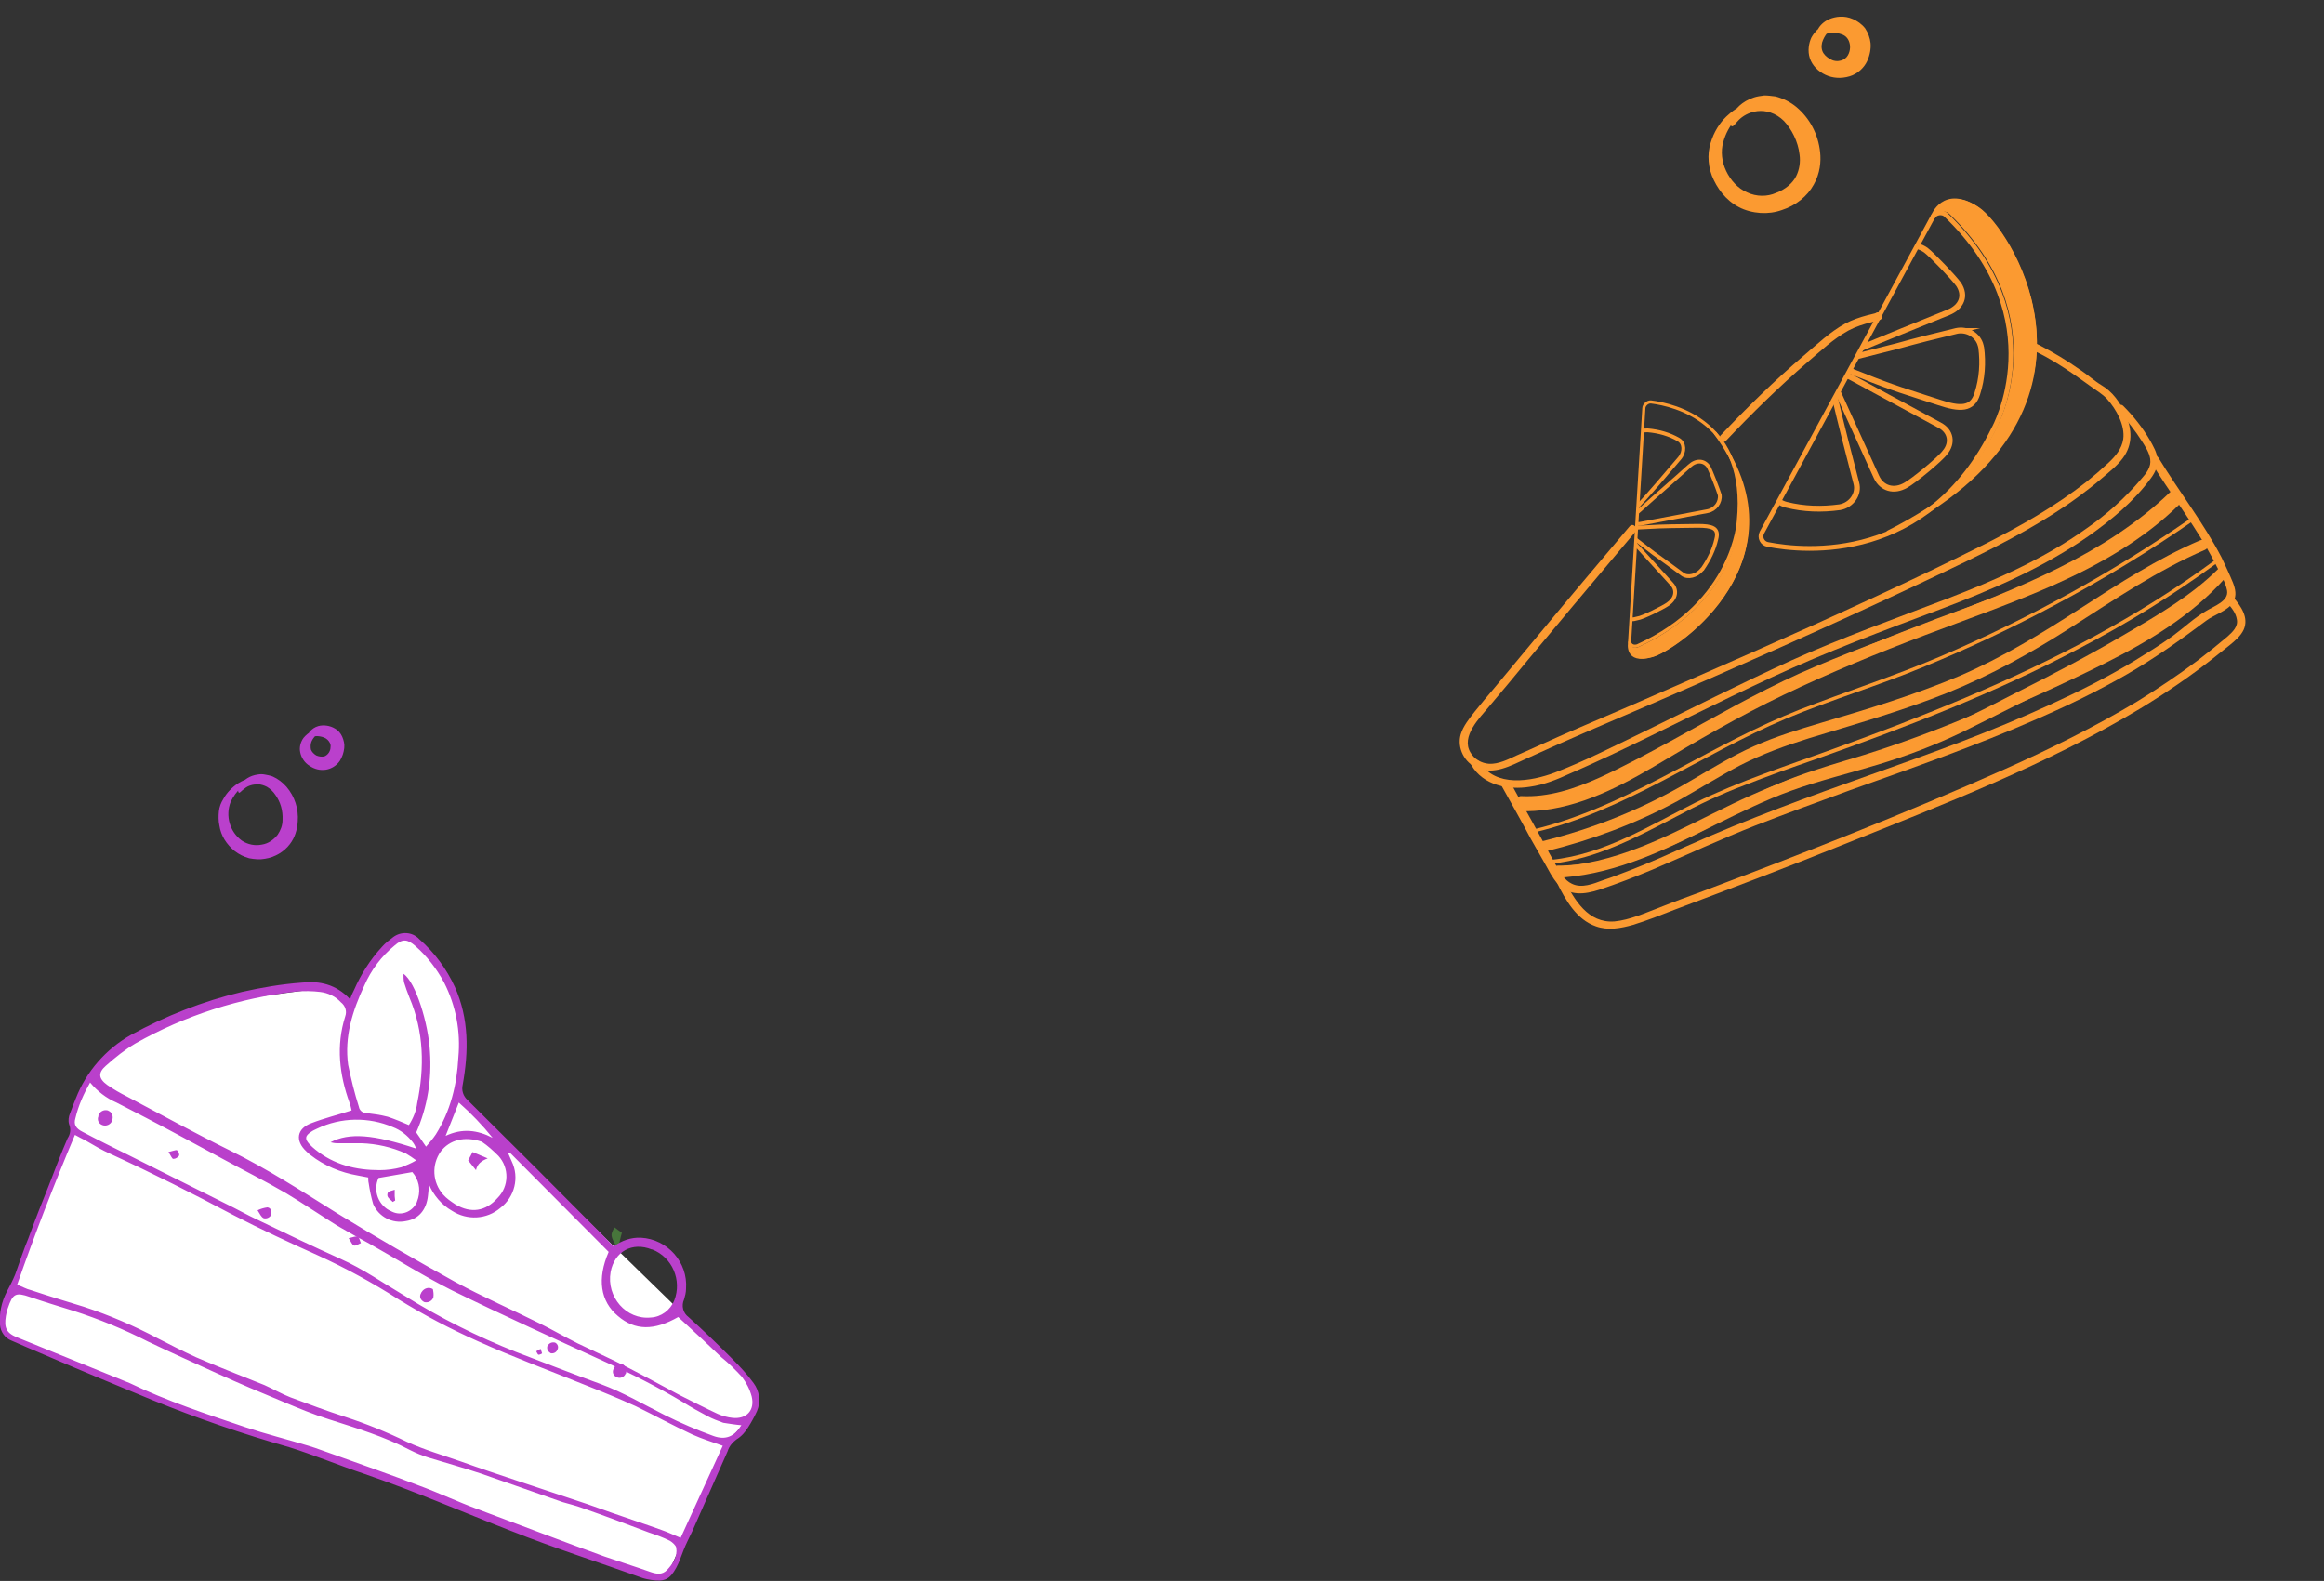 <?xml version="1.0" encoding="utf-8"?>
<!-- Generator: Adobe Illustrator 25.3.1, SVG Export Plug-In . SVG Version: 6.00 Build 0)  -->
<svg version="1.1" id="Layer_1" xmlns="http://www.w3.org/2000/svg" xmlns:xlink="http://www.w3.org/1999/xlink" x="0px" y="0px"
	 viewBox="0 0 474.6 322.9" style="enable-background:new 0 0 474.6 322.9;" xml:space="preserve">
<rect x="0" y="0" width="474.6" height="322.9" fill="#333333" stroke="none"/>
<style type="text/css">
	.st0{fill:#FFFFFF;}
	.st1{fill:#4C4C8B;}
	.st2{fill:#BA40CC;}
	.st3{fill:#47763B;}
	.st4{fill:#B940CB;}
	.st5{fill:#FB9A31;}
	.st6{fill:none;stroke:#FB9A31;stroke-width:0.968;stroke-linecap:round;stroke-miterlimit:10;}
	.st7{clip-path:url(#SVGID_2_);}
	.st8{fill:none;stroke:#FB9A31;stroke-width:1.183;stroke-miterlimit:10;}
	.st9{fill:none;stroke:#FB9A31;stroke-width:0.632;stroke-linecap:round;stroke-miterlimit:10;}
	.st10{clip-path:url(#SVGID_4_);}
	.st11{fill:none;stroke:#FB9A31;stroke-width:0.772;stroke-miterlimit:10;}
</style>
<g id="Layer_2_1_">
	<g id="Layer_1-2">
		<path class="st0" d="M15.2,230.9l-1-2l5-10l9-8l22-7l15-2l6,3l8-12l4-2c0,0,10,8,11,18s-1,15-1,15l13,12l40,39c0,0,11,9,8,13
			c-1.9,2.5-3.9,4.8-6,7l-12,27h-4l-68-25c0,0-36-12-41-15s-22-9-22-9l-1-4L15.2,230.9z"/>
		<path class="st1" d="M87.6,236c-1.7,2.4-1.7,2.4-0.9,3.5C87.4,238.4,87.4,238.2,87.6,236z"/>
		<path class="st2" d="M20.9,229.8c0.8,0.3,1.7-0.1,2-0.9c0,0,0,0,0-0.1c0.3-0.7,0-1.6-0.7-1.9c-0.1,0-0.1-0.1-0.2-0.1
			c-0.8-0.2-1.6,0.2-1.9,1c0,0.1,0,0.1,0,0.2C19.8,228.7,20.1,229.5,20.9,229.8C20.9,229.8,20.9,229.8,20.9,229.8z"/>
		<path class="st2" d="M112.5,276.4c0.6,0.1,1.2-0.2,1.4-0.9c0.2-0.5-0.1-1.1-0.6-1.3c0,0-0.1,0-0.1,0c-0.6-0.1-1.1,0.2-1.4,0.7
			C111.6,275.5,111.9,276.1,112.5,276.4z"/>
		<path class="st2" d="M88.4,263.3c-0.8-0.5-1.8-0.2-2.3,0.6c0,0-0.1,0.1-0.1,0.2c-0.4,0.6-0.2,1.3,0.4,1.7c0.1,0,0.1,0,0.1,0.1
			c0.8,0.3,1.7-0.1,2-0.9C88.6,264.3,88.5,263.8,88.4,263.3z"/>
		<path class="st2" d="M127.1,278.6c-0.8-0.2-1.5,0.2-1.8,1l0,0c-0.3,0.6-0.1,1.3,0.5,1.6c0.1,0,0.1,0.1,0.2,0.1
			c0.6,0.3,1.4,0,1.7-0.6c0,0,0-0.1,0.1-0.1C128.1,279.8,127.8,279,127.1,278.6z"/>
		<path class="st2" d="M52.6,247.2c0.5,0.8,0.7,1.3,1.2,1.6c0.6,0.2,1.3-0.1,1.6-0.7c0-0.1,0-0.1,0-0.1c0.1-0.7-0.1-1.3-0.8-1.4
			C53.9,246.7,53.2,246.9,52.6,247.2z"/>
		<path class="st2" d="M71.2,252.9c0.5,0.7,0.7,1.4,1.1,1.5s0.9-0.3,1.4-0.5c-0.2-0.4-0.3-1.1-0.6-1.3S72.1,252.7,71.2,252.9z"/>
		<path class="st2" d="M34.4,235.3c0.5,0.7,0.7,1.4,1,1.4c0.5,0,0.9-0.3,1.2-0.7c0-0.4-0.1-0.8-0.5-1.1
			C35.8,234.9,35.2,235.1,34.4,235.3z"/>
		<path class="st2" d="M109.5,276c0.2,0.3,0.3,0.7,0.5,0.7s0.7-0.2,0.7-0.3c-0.1-0.3-0.2-0.6-0.3-0.9L109.5,276z"/>
		<path class="st2" d="M99.6,236.6l-3.1-1.3c-0.2,0.4-0.5,1-0.9,1.7l1.6,2C97.5,237.7,98.3,237.1,99.6,236.6z"/>
		<path class="st3" d="M126.2,255.1c0.3-1.3,0.5-2.3,0.8-3.3l-1.5-1.1C124.6,252.2,124.6,252.5,126.2,255.1z"/>
		<path class="st2" d="M80.7,245.2c0-0.3-0.1-0.6-0.1-0.9s0-0.7,0-1.3c-0.6,0.2-1.2,0.3-1.4,0.6c-0.4,1,0.5,1.3,1,1.9L80.7,245.2z"
			/>
		<path class="st4" d="M72.3,202.2c1.4-3.2,3.3-6.2,5.7-8.8c0.7-0.8,1.5-1.4,2.3-2c1.6-1.2,3.9-1.1,5.3,0.4c3.1,2.7,5.6,6.1,7.3,9.8
			c2.9,6.5,2.8,13.2,1.6,19.9c-0.3,1.2,0.1,2.4,1,3.2c9.3,9.2,18.6,18.5,27.8,27.8l2,2.1c1.6-1.2,3.6-1.9,5.6-1.8
			c5.4,0.3,9.6,5,9.2,10.4c0,0.8-0.2,1.5-0.4,2.2c-0.6,1.3-0.2,2.8,0.9,3.6c3,2.7,5.9,5.5,8.8,8.4c1.6,1.6,3.2,3.3,4.5,5.1
			c1.2,1.6,1.5,3.8,0.7,5.7c-0.5,1.1-1.1,2.2-1.8,3.3c-0.6,1-1.4,1.9-2.4,2.5c-0.8,0.6-1.5,1.4-1.8,2.4c-2.4,5.4-4.8,10.9-7.2,16.3
			c-0.6,1.3-1.3,2.6-1.8,3.9s-0.9,2.5-1.5,3.6c-1.3,2.4-2.4,2.9-5.1,2.5c-0.6-0.1-1.2-0.2-1.8-0.4c-8.9-3.2-18-6.1-26.8-9.6
			c-10-3.9-19.9-8.2-30.1-11.7c-5.1-1.7-10.1-3.8-15.2-5.4c-9.5-2.7-18.8-5.9-27.9-9.6c-7.5-3.1-15-6.2-22.4-9.4
			c-2.2-0.9-4.4-1.9-6.5-2.8c-1.3-0.5-2.2-1.8-2.3-3.2c-0.2-2.3,0.3-4.7,1.4-6.8c0.6-1.1,1.2-2.3,1.7-3.5c0.9-2.5,1.7-5,2.7-7.4
			c1.3-3.6,2.7-7.1,4.1-10.6c1.3-3.3,2.5-6.6,3.9-9.8c0.6-0.9,0.7-1.9,0.3-2.9c-0.2-0.7-0.1-1.5,0.2-2.2c0.4-1.1,0.8-2.1,1.2-3.1
			c2.1-5.4,6.1-10,11.2-12.9c7.1-3.9,14.7-6.9,22.7-8.8c4-0.9,8.1-1.6,12.2-1.9c3.6-0.4,7,0.3,9.9,3.4
			C71.7,203.4,72,202.8,72.3,202.2z M147.6,295.3c-2.2-0.8-4.2-1.4-6.2-2.3c-3.9-1.8-7.7-3.9-11.6-5.8c-3.3-1.5-6.7-2.9-10-4.2
			c-7.4-3-15-5.8-22.3-9.1c-5.6-2.5-10.9-5.3-16.1-8.5c-5.3-3.4-10.8-6.4-16.5-9c-5.8-2.6-11.6-5.3-17.2-8.2
			c-8.3-4.4-16.6-8.6-25.1-12.5c-1.8-0.8-3.5-1.8-5.2-2.8c-0.6-0.3-1.2-0.6-2.1-1.1C11,242,7.1,252.1,3.5,262.4
			c1.1,0.4,1.9,0.9,2.8,1.1c3.6,1.2,7.2,2.3,10.8,3.4c5.2,1.7,10.3,3.9,15.2,6.5c2.5,1.3,5.1,2.6,7.7,3.8c4.6,2,9.3,3.8,14,5.7
			c1.8,0.8,3.5,1.8,5.3,2.5c3.7,1.4,7.5,2.8,11.2,4c4.3,1.4,8.5,3.1,12.6,5.1c3.5,1.6,7.3,2.7,11,4c3.9,1.4,7.8,2.7,11.7,4
			c4.7,1.6,9.4,3.1,14.1,4.7c1.7,0.6,3.4,1.2,5.1,1.8c3.4,1.2,6.8,2.3,10.1,3.5c1.2,0.4,2.4,1,3.9,1.6L147.6,295.3z M126.2,268.8
			c-3.6-3-4.3-7.6-1.9-13.1l-20.2-20.3l-0.3,0.2l0.7,1.6c1.6,3.3,0.6,7.3-2.3,9.5c-2.8,2.4-6.8,2.6-9.9,0.6
			c-2.1-1.2-3.8-3.2-4.7-5.4c-0.1,1.1-0.1,1.7-0.2,2.3c-0.3,2.9-1.9,4.8-4.5,5.2c-2.8,0.6-5.6-0.9-6.7-3.5c-0.4-1.4-0.7-2.8-0.9-4.2
			c-0.1-0.4-0.1-0.8-0.1-1.2c-0.7-0.1-1.4-0.3-2.1-0.4c-3.5-0.6-6.9-2-9.7-4.2c-0.3-0.2-0.5-0.4-0.8-0.7c-2.4-2.2-2-4.7,1-5.8
			c2.6-1,5.4-1.7,8.2-2.6c-0.1-0.4-0.2-1-0.4-1.5c-2.1-5.8-2.8-11.7-0.9-17.7c0.4-1.1,0-2.2-0.9-2.9c-1.1-1.2-2.6-1.9-4.2-2.1
			c-1.6-0.2-3.2-0.2-4.8-0.1c-11.6,1.3-22.8,4.9-32.9,10.6c-2.2,1.3-4.2,2.9-6.1,4.6c-1.6,1.4-1.5,2.6,0.3,3.9
			c1.3,0.9,2.7,1.7,4.1,2.4c7,3.7,13.9,7.5,21,11c7.7,3.8,14.8,8.4,22,12.9c7.8,4.8,15.8,9.4,23.9,13.9c5.7,3.1,11.7,5.7,17.5,8.6
			c2.6,1.3,5,2.7,7.6,4c3.3,1.6,6.7,3.1,10,4.8c3.7,1.9,7.3,3.9,10.9,5.8c2.6,1.3,5.1,2.6,7.7,3.8c0.9,0.4,2,0.7,3,0.8
			c2.9,0.3,4.6-1.6,3.9-4.4c-0.4-1.5-1.1-2.8-2-4c-1.3-1.4-2.7-2.8-4.2-4c-2.5-2.4-5.1-4.8-7.6-7.1l-1.2-1.1
			C133.6,271.8,129.7,271.8,126.2,268.8L126.2,268.8z M50.1,291.5c4.2,1.4,8.6,2.5,12.9,3.8c1.7,0.5,3.4,1.2,5.2,1.8
			c5.8,2.1,11.6,4.1,17.3,6.3c4.1,1.5,8.1,3.4,12.2,4.9c8.6,3.2,17.1,6.5,25.7,9.6c3.2,1.1,6.4,2.1,9.5,3.2c1.2,0.4,2.3,0.6,3.3-0.4
			c1.2-1.3,2.2-2.7,1.9-4.6c-0.1-0.5-0.8-1.1-1.3-1.4c-1.4-0.7-2.8-1.2-4.3-1.7c-4.5-1.7-9-3.4-13.6-5c-1.3-0.5-2.7-0.8-4-1.2
			c-5.5-1.9-11.1-3.9-16.6-5.8c-3.6-1.2-7.2-2.2-10.8-3.3c-1.3-0.4-2.5-0.9-3.7-1.5c-5.3-2.8-11-4.5-16.6-6.3
			c-3.2-1-6.3-2.3-9.4-3.6c-4.6-1.9-9.1-3.8-13.7-5.9s-9.3-4.2-13.9-6.4c-4.9-2.5-10-4.6-15.3-6.3c-2.9-0.9-5.9-1.8-8.8-2.8
			s-3.5-0.7-4.5,2.3c-0.2,0.5-0.3,1.1-0.4,1.6c-0.4,2.4,0.1,3.5,2.4,4.4l22.9,9.3C34.2,286.2,42.1,288.8,50.1,291.5z M15.4,228.4
			c-0.4,1.3,0.1,2.1,1.5,2.8c3.2,1.7,6.5,3.3,9.7,4.9l21.2,10.6c1.4,0.7,2.8,1.5,4.3,2.2c5.8,2.8,11.6,5.6,17.4,8.2
			c4.7,2.1,8.8,5,13.2,7.6c7.2,4.5,14.8,8.3,22.6,11.4c5.8,2.2,11.6,4.5,17.4,6.6c4.6,1.7,8.8,4.2,13.2,6.4c3.2,1.6,6.5,3,9.8,4.2
			c2.5,0.9,4.3,0.1,5.7-2.2c-1.2-0.1-2.4-0.3-3.7-0.5c-1.1-0.4-2.2-0.8-3.3-1.4c-1.7-0.9-3.3-1.8-4.9-2.8c-5-3-10.3-5.7-15.6-8.1
			c-10.5-4.8-21.1-9.6-31.5-14.7c-5.8-2.9-11.3-6.4-17-9.6c-2.2-1.2-4.4-2.4-6.6-3.7c-3.5-2.2-6.9-4.5-10.4-6.6
			c-4.3-2.5-8.7-4.7-13.1-7.1c-5.2-2.8-10.3-5.6-15.5-8.3c-2-1-4-2.1-6-3.1c-2.1-0.9-3.9-2.3-5.4-4.1
			C17.1,223.4,16,225.8,15.4,228.4z M87.8,214.8c0.4,5.6-0.5,11.3-2.8,16.5l2,2.9c0.7-0.8,1.4-1.6,2-2.5c3-4.8,4.3-10.1,4.6-15.7
			c0.5-5.3-0.5-10.6-2.9-15.3c-1.5-2.8-3.5-5.4-5.9-7.5c-1.6-1.4-2.6-1.5-4.2-0.1c-2.7,2.2-4.8,5-6.2,8.2
			c-2.4,5.1-4.1,10.5-3.3,16.2c0.6,2.9,1.3,5.8,2.2,8.6c0.1,0.6,0.6,1.1,1.2,1.2c1.6,0.2,3.2,0.4,4.7,0.8c1.5,0.5,2.9,1.1,4.3,1.7
			c0.9-1.4,1.5-2.9,1.7-4.5c1.5-7.3,1.4-14.5-1.6-21.6c-0.4-1-0.8-2.1-1.1-3.1c-0.1-0.6-0.1-1.1-0.1-1.7
			C84.9,200.6,87.5,209.1,87.8,214.8L87.8,214.8z M90,235.2c-1.9,2.7-1.7,6.3,0.5,8.8c0.7,0.8,1.6,1.4,2.5,2
			c3.2,1.9,6.2,1.4,8.6-1.3c2.4-2.4,2.4-6.2,0.2-8.6c-1.1-1.1-2.2-2.1-3.4-2.9C94.9,232,91.8,232.8,90,235.2z M124.7,259.8
			c-0.9,5.1,3.2,9.8,8.2,9.3c2.1-0.1,4-1.5,4.8-3.5c1.6-4.1-0.4-8.8-4.5-10.4c0,0-0.1,0-0.1,0C129.1,253.6,125.5,255.6,124.7,259.8
			L124.7,259.8z M85,234.6c-0.2-0.5-0.4-0.9-0.7-1.3c-1.1-1.4-2.5-2.5-4.1-3.1c-4.9-2.1-10.6-2-15.4,0.3c-0.4,0.2-0.9,0.4-1.3,0.7
			c-1.2,0.8-1.3,1.4-0.3,2.5c0.4,0.4,0.8,0.8,1.2,1.1c3.8,3.1,8.3,4.2,13.1,4.2c1.5,0,3-0.2,4.5-0.6c1-0.4,2-0.8,3-1.4
			c-0.7-0.5-1.4-1-2.1-1.4c-2.9-1.3-6-2-9.1-2.1c-1.7,0-3.3,0-5,0c-0.4,0-0.9-0.1-1.3-0.2C71.3,231.3,76.3,231.7,85,234.6L85,234.6z
			 M77.3,240.6c-1.2,2.6,0,5.7,2.6,6.8c0.1,0,0.1,0.1,0.2,0.1c1.9,0.9,4.1,0,5-1.9c0.1-0.3,0.2-0.6,0.3-0.9c0.5-1.9,0.1-3.8-1.2-5.3
			L77.3,240.6z M100.6,232.4c-2.1-2.6-4.4-5-6.9-7.2L91,232C94.4,230.4,97.5,230.8,100.6,232.4L100.6,232.4z"/>
		<path class="st2" d="M52.3,158.8c0.1,0.2-1.4,0.6-3,2c-0.9,0.8-1.7,1.9-2.2,3c-1.1,2.8-0.2,6.1,2.3,7.9c1.2,0.8,2.7,1.1,4.1,0.8
			c1.3-0.2,2.4-1,3.2-2c0.6-0.9,1-1.9,1-3c0.1-1.9-0.4-3.7-1.5-5.2c-0.4-0.6-1-1.2-1.7-1.6c-0.6-0.3-1.2-0.5-1.8-0.5
			c-1,0-2,0.2-2.8,0.9c-0.6,0.4-0.9,0.9-1.1,0.8s-0.3-0.6,0.2-1.5c0.8-1.2,2.1-2,3.6-2.2c0.5-0.1,1-0.1,1.5,0
			c0.5,0.1,1.1,0.2,1.6,0.4c1.1,0.5,2,1.2,2.8,2.1c1.7,2,2.5,4.5,2.3,7.1c-0.1,1.7-0.6,3.3-1.6,4.6c-1.2,1.6-3.1,2.7-5.1,3
			c-1,0.2-2.1,0.1-3.2-0.1c-1.1-0.3-2.1-0.8-3-1.5c-1.6-1.3-2.8-3.1-3.1-5.2c-0.2-0.9-0.2-1.9-0.1-2.9c0.1-0.9,0.4-1.7,0.9-2.5
			c0.7-1.3,1.8-2.4,3-3.2c0.8-0.5,1.7-0.9,2.7-1.1C52,158.6,52.3,158.7,52.3,158.8z"/>
		<path class="st2" d="M65.9,149.3c0,0.2-0.7,0.3-1.4,0.9c-0.4,0.4-0.7,0.8-0.9,1.3c-0.2,0.5-0.2,1.1-0.1,1.6
			c0.2,0.5,0.6,0.9,1.1,1.2c0.5,0.2,1,0.3,1.6,0.2c0.8-0.3,1.3-1.1,1.3-1.9c0.1-0.6-0.2-1.1-0.6-1.5c-0.4-0.4-1-0.6-1.6-0.7
			c-1.1-0.2-1.9,0.3-2.2,0c-0.2-0.1-0.2-0.5,0.1-0.9c0.5-0.6,1.1-1,1.8-1.2c1.1-0.3,2.4-0.1,3.4,0.5c0.7,0.4,1.2,1,1.5,1.7
			c0.3,0.7,0.5,1.5,0.4,2.3c-0.1,0.9-0.4,1.8-0.9,2.6c-0.7,1-1.7,1.6-2.8,1.8c-1.2,0.2-2.4-0.1-3.4-0.8c-1-0.6-1.7-1.7-1.9-2.8
			c-0.2-1,0.1-2.1,0.7-2.9c0.5-0.6,1.1-1.1,1.8-1.4c0.5-0.2,1-0.3,1.5-0.2C65.7,149.1,65.9,149.2,65.9,149.3z"/>
	</g>
</g>
<g>
	<g>
		<path class="st5" d="M358.1,21.1c0.1,0.3-1.8,1.1-3.8,3.4c-1,1.2-1.9,2.7-2.4,4.6c-0.5,1.8-0.3,3.9,0.6,5.8
			c0.9,1.9,2.4,3.6,4.3,4.4c1.9,0.9,4.1,0.9,5.9,0.1c1.9-0.7,3.4-2,4.1-3.4c0.7-1.4,0.9-3,0.7-4.4c-0.3-2.7-1.6-5.2-3.2-6.9
			c-0.8-0.8-1.8-1.4-2.7-1.7c-0.9-0.3-1.8-0.4-2.7-0.3c-1.8,0.2-3.1,1.1-3.8,1.8c-0.7,0.7-1.1,1.4-1.4,1.3c-0.3,0-0.5-0.8,0-2.1
			c0.5-1.3,2-3,4.5-3.8c0.6-0.2,1.3-0.3,2.1-0.4c0.7,0,1.5,0.1,2.3,0.2c1.5,0.4,3,1.1,4.3,2.2c2.6,2.2,4.4,5.4,4.8,9.2
			c0.2,1.9,0,4.3-1.3,6.6c-1.3,2.4-3.7,4.3-6.5,5.2c-1.4,0.5-2.9,0.7-4.4,0.6c-1.5-0.1-3.1-0.5-4.4-1.2c-2.7-1.4-4.5-3.9-5.5-6.4
			c-0.5-1.3-0.7-2.6-0.7-3.9c0-1.3,0.3-2.5,0.7-3.6c0.8-2.2,2.1-3.9,3.4-5c1.3-1.2,2.6-1.8,3.5-2.1C357.5,21,358,21,358.1,21.1z"/>
	</g>
	<g>
		<path class="st5" d="M374.9,5.2c0,0.3-1,0.6-1.8,1.6c-0.4,0.5-0.8,1.2-1,1.9c-0.2,0.8-0.1,1.6,0.3,2.2c0.4,0.6,1.1,1.1,1.8,1.4
			c0.8,0.3,1.6,0.2,2.2-0.1c1.1-0.5,1.5-1.9,1.4-2.9c-0.1-0.9-0.5-1.6-1.1-2c-0.6-0.4-1.6-0.6-2.3-0.6c-1.6,0-2.6,0.8-3.1,0.5
			c-0.2-0.1-0.3-0.6,0-1.3c0.3-0.6,1.1-1.5,2.3-2c1.2-0.5,3-0.8,4.8,0c0.9,0.4,1.8,1,2.5,1.9c0.6,0.9,1,2,1.1,3
			c0.1,1.1-0.1,2.4-0.7,3.7c-0.6,1.3-1.9,2.6-3.6,3.1c-1.7,0.5-3.4,0.4-4.9-0.3c-1.5-0.7-2.7-1.9-3.2-3.4c-0.5-1.5-0.2-3.1,0.3-4.2
			c0.6-1.1,1.4-1.9,2.2-2.4c0.8-0.5,1.6-0.6,2.1-0.6C374.7,4.9,374.9,5.1,374.9,5.2z"/>
	</g>
	<g>
		<g>
			<g>
				<path class="st6" d="M394.8,44.2c0,0,2.2-6,8.9-1.5c6.7,4.6,30.6,41.6-18,66.1"/>
				<g>
					<path class="st6" d="M394.6,44.5l-34.8,64.3c-0.5,1,0.1,2.2,1.2,2.4c7.6,1.5,32.7,3.9,46.2-23.7c0,0,12.4-22.2-9.7-43.5
						C396.7,43.1,395.1,43.4,394.6,44.5z"/>
					<path class="st5" d="M404.2,42.4c-6.7-4.6-8.9,1.5-8.9,1.5l0,0c0.7-0.8,2-1,2.8-0.2c22,21.2,9.7,43.5,9.7,43.5
						c-3.6,7.4-8,12.6-12.7,16.2C431.6,79.1,410.4,46.6,404.2,42.4z"/>
					<g>
						<defs>
							<path id="SVGID_1_" d="M394.6,44.5l-34.8,64.3c-0.5,1,0.1,2.2,1.2,2.4c7.6,1.5,32.7,3.9,46.2-23.7c0,0,12.4-22.2-9.7-43.5
								C396.7,43.1,395.1,43.4,394.6,44.5z"/>
						</defs>
						<clipPath id="SVGID_2_">
							<use xlink:href="#SVGID_1_"  style="overflow:visible;"/>
						</clipPath>
						<g class="st7">
							<path class="st8" d="M379.1,98.7c0.6,2.2-1,4.5-3.4,4.9c0,0,0,0,0,0c-3.7,0.5-7.3,0.4-10.9-0.5c-2.4-0.6-3.6-2.7-2.6-4.8
								c2.6-6.1,5.3-12.1,8-18.2c0.4-1,1-1.7,2.3-1.6c1.2,0.1,1.7,0.8,2,1.8C375.9,86.4,377.5,92.5,379.1,98.7
								C379.1,98.7,379.1,98.7,379.1,98.7z"/>
							<path class="st8" d="M389.2,99.1c-2.4,1.4-4.9,0.7-6-1.7c-2.5-5.5-5-11-7.5-16.5c-0.2-0.5-0.5-0.9-0.7-1.4
								c-0.4-0.9-0.1-1.6,0.6-2.2c0.7-0.6,1.5-0.7,2.3-0.3c6.1,3.3,12.2,6.6,18.3,9.9c2.2,1.2,2.6,3.6,1,5.5
								C396.2,93.8,390.7,98.3,389.2,99.1z"/>
							<path class="st8" d="M400,58.1c1.5,2.3,0.6,4.6-2.1,5.7c-6.4,2.6-12.9,5.2-19.3,7.9c-0.9,0.4-1.7,0.3-2.4-0.3
								c-0.7-0.7-0.8-1.5-0.2-2.3c3.6-5.6,7.2-11.2,10.9-16.8c1.5-2.4,4.1-2.8,6.4-1.2C394.5,52,399,56.7,400,58.1z"/>
							<path class="st8" d="M399.5,67.6c2.3-0.5,4.5,0.9,5,3c0,0.1,0.1,0.3,0.1,0.4c0.4,3.1,0.2,6.3-0.8,9.4c-1,3.3-3.6,3.2-7.8,1.8
								c-6.7-2.2-9.1-2.8-16-5.6c-1.7-0.7-2.7-0.8-2.6-2c0.1-1,0.7-1.6,1.7-1.8c2.7-0.7,5.5-1.4,8.3-2.1
								C391.3,69.6,395.4,68.6,399.5,67.6C399.4,67.6,399.5,67.6,399.5,67.6z"/>
						</g>
					</g>
				</g>
			</g>
		</g>
		<g>
			<g>
				<path class="st9" d="M332.8,131.2c0,0-0.9,4.3,4.5,2.7c5.3-1.5,31.7-20.1,13-45.4"/>
				<g>
					<path class="st9" d="M332.8,131l2.9-47.6c0-0.7,0.8-1.4,1.5-1.3c4.8,0.6,19.8,4.1,17.8,24.3c0,0-0.8,16.5-20.6,25.5
						C333.5,132.2,332.8,131.7,332.8,131z"/>
					<path class="st5" d="M337.5,134.2c-5.3,1.5-4.5-2.7-4.5-2.7l0,0c0.1,0.7,0.8,1,1.5,0.7c19.8-9,20.6-25.5,20.6-25.5
						c0.5-5.4-0.1-9.6-1.5-12.8C365.8,116.5,342.5,132.8,337.5,134.2z"/>
					<g>
						<defs>
							<path id="SVGID_3_" d="M332.8,131l2.9-47.6c0-0.7,0.8-1.4,1.5-1.3c4.8,0.6,19.8,4.1,17.8,24.3c0,0-0.8,16.5-20.6,25.5
								C333.5,132.2,332.8,131.7,332.8,131z"/>
						</defs>
						<clipPath id="SVGID_4_">
							<use xlink:href="#SVGID_3_"  style="overflow:visible;"/>
						</clipPath>
						<g class="st10">
							<path class="st11" d="M343,93.6c1.1-1.3,1-3.1-0.2-3.8c0,0,0,0,0,0c-1.9-1.1-4-1.7-6.3-1.9c-1.6-0.1-2.9,1-3.2,2.5
								c-0.6,4.4-1.2,8.7-1.9,13.1c-0.1,0.7,0,1.3,0.7,1.4c0.7,0.2,1.2-0.2,1.7-0.8C337,100.7,340,97.1,343,93.6
								C343,93.6,343,93.6,343,93.6z"/>
							<path class="st11" d="M348.9,95.3c-0.9-1.3-2.5-1.4-3.9-0.1c-3.3,3-6.7,5.9-10,8.9c-0.3,0.3-0.6,0.5-0.9,0.7
								c-0.5,0.5-0.6,1-0.4,1.5c0.2,0.5,0.6,0.8,1.2,0.7c4.6-0.9,9.2-1.7,13.8-2.6c1.6-0.3,2.7-1.8,2.5-3.3
								C350.9,100.1,349.4,96.2,348.9,95.3z"/>
							<path class="st11" d="M340.6,123.4c1.6-1.1,2-2.8,0.8-4.1c-2.7-3-5.4-5.9-8.1-8.9c-0.4-0.4-0.9-0.6-1.5-0.3
								c-0.6,0.3-0.9,0.8-0.9,1.4c0.1,4.3,0.2,8.5,0.3,12.8c0,1.8,1.3,2.6,3.2,2C335.4,126.2,339.6,124.1,340.6,123.4z"/>
							<path class="st11" d="M343.6,117.3c1.1,0.8,2.9,0.3,3.9-0.9c0.1-0.1,0.1-0.2,0.2-0.2c1.3-1.9,2.3-3.9,2.8-6.1
								c0.6-2.3-0.9-2.7-3.8-2.7c-4.6,0.1-6.1,0-11,0.3c-1.2,0.1-1.8-0.1-2.2,0.8c-0.3,0.7-0.2,1.1,0.3,1.5c1.3,1,2.6,2,3.9,3
								C339.7,114.4,341.7,115.9,343.6,117.3C343.6,117.3,343.6,117.3,343.6,117.3z"/>
						</g>
					</g>
				</g>
			</g>
		</g>
		<g>
			<g>
				<path class="st5" d="M332.8,107.5c-6.3,7.5-12.6,14.9-18.8,22.4c-3,3.6-5.9,7.1-8.9,10.7c-1.3,1.5-2.6,3.1-3.9,4.7
					c-1.1,1.4-2.4,3-2.9,4.7c-0.8,2.8,0.8,5.8,3.4,6.9c3.4,1.4,6.8-0.5,9.9-1.9c8.5-3.9,17-7.5,25.6-11.2
					c17.6-7.6,35.2-15.4,52.5-23.5c8-3.8,16.1-7.5,23.9-11.9c3.7-2.1,7.4-4.4,10.8-6.9c1.6-1.2,3.2-2.4,4.7-3.7
					c1.5-1.3,3.2-2.6,4.4-4.2c2.1-2.8,1.9-5.9,0.6-8.9c-1.1-2.5-2.7-4.7-4.9-6c-1.5-0.9-2.8-2.1-4.3-3.1c-2.7-1.9-5.5-3.6-8.4-5.1
					c-1.4-0.7-2.8-1.3-4.2-1.7c-1-0.3-1.4,1.2-0.4,1.5c5.4,1.7,10.3,5.2,14.9,8.5c1.2,0.9,2.5,1.6,3.5,2.7c1.9,2.1,3.7,5.4,3.3,8.2
					c-0.3,2-1.6,3.5-3.1,4.9c-1.4,1.3-2.9,2.6-4.4,3.8c-3.2,2.5-6.6,4.8-10.1,6.9c-7,4.2-14.4,7.7-21.8,11.3
					c-16.1,7.7-32.5,15-48.8,22.1c-8.2,3.6-16.5,7.2-24.7,10.7c-3.7,1.6-7.3,3.3-11,4.9c-1.7,0.8-3.7,1.8-5.6,1.7
					c-1.5-0.1-3-0.9-3.8-2.3c-2-3.3,1.9-7.1,3.8-9.4c2.7-3.2,5.4-6.4,8-9.6c5.8-7,11.7-14,17.5-20.9c1.4-1.7,2.9-3.4,4.3-5.1
					C334.6,107.8,333.5,106.7,332.8,107.5L332.8,107.5z"/>
			</g>
		</g>
		<g>
			<g>
				<path class="st5" d="M352.5,90c5.3-5.6,10.8-11,16.6-16c2.7-2.3,5.3-4.8,8.4-6.5c1.5-0.8,3.1-1.3,4.7-1.7
					c0.5-0.1,1.3-0.2,1.8-0.5c0.4-0.2,0.5-0.7,0.3-1.1c-0.1-0.2-0.4-0.4-0.6-0.4c-1-0.2-1.4,1.3-0.4,1.5c0.4,0.1-0.1,0.1-0.3-0.3
					c0.1-0.4,0.2-0.7,0.3-1.1c0.3-0.2-0.2,0-0.4,0.1c-0.5,0.1-1.1,0.3-1.6,0.4c-1.5,0.4-3,0.9-4.5,1.7c-3.1,1.7-5.7,4.2-8.4,6.5
					c-6,5.1-11.6,10.6-17,16.3C350.7,89.7,351.8,90.8,352.5,90L352.5,90z"/>
			</g>
		</g>
		<g>
			<g>
				<path class="st5" d="M300.5,156.3c2.4,4.1,7.5,5.1,11.9,4.4c2.9-0.4,5.6-1.5,8.2-2.7c2.8-1.2,5.6-2.5,8.4-3.8
					c11-5.2,21.9-10.8,32.9-15.9c11.2-5.2,22.7-9.5,34.2-13.8c10.6-4,21.1-8.5,30.4-15c4.7-3.3,9.4-7.2,12.8-11.9
					c0.8-1.1,1.4-2.3,1.3-3.8c-0.1-1.4-0.9-2.7-1.5-3.8c-1.5-2.6-3.4-5-5.5-7.1c-0.7-0.7-1.8,0.4-1.1,1.1c1.9,1.8,3.5,3.9,4.9,6.1
					c0.7,1.1,1.5,2.3,1.7,3.6c0.3,1.6-0.8,3-1.8,4.1c-3.3,3.9-7.1,7.3-11.3,10.2c-8.7,6.2-18.5,10.5-28.4,14.3
					c-10.7,4.1-21.4,7.9-31.8,12.6c-10.3,4.7-20.4,9.8-30.6,14.8c-5.8,2.8-11.7,5.8-17.7,8.1c-4.8,1.8-12.2,3.1-15.3-2.2
					C301.3,154.7,300,155.5,300.5,156.3L300.5,156.3z"/>
			</g>
		</g>
		<g>
			<g>
				<path class="st5" d="M306.7,160.6c2,3.6,4,7.1,5.9,10.7c1,1.7,1.9,3.4,2.9,5.1c0.8,1.4,1.5,2.9,2.6,4.1c2.4,2.6,5.5,2.2,8.6,1.2
					c3.6-1.2,7.2-2.6,10.8-4.1c7-3,13.9-6.2,21-9c6.4-2.5,12.8-4.8,19.3-7.2c12.9-4.6,25.8-9.1,38.3-14.6c6.2-2.7,12.4-5.7,18.3-9.1
					c5.7-3.3,10.9-7,16.1-10.9c1.7-1.3,4.5-2,5.6-3.9c0.7-1.3,0.4-2.6-0.1-3.9c-0.7-1.7-1.5-3.4-2.3-5.1
					c-3.7-7.1-8.7-13.5-12.9-20.4c-0.6-0.9-2-0.1-1.5,0.9c3.6,5.9,7.8,11.4,11.3,17.4c0.8,1.4,1.5,2.7,2.2,4.1
					c0.7,1.4,1.7,3.1,2,4.7c0.4,2.2-2.7,3.2-4.3,4.2c-2.4,1.4-4.5,3.4-6.8,5.1c-2.5,1.8-5.1,3.4-7.7,5c-5.6,3.4-11.4,6.3-17.3,9
					c-11.9,5.5-24.2,9.9-36.6,14.3c-12.7,4.5-25.3,9.1-37.6,14.6c-3.8,1.7-7.6,3.4-11.5,4.9c-1.9,0.7-3.8,1.5-5.7,2.1
					c-1.9,0.7-4.3,1.7-6.3,0.7c-1.5-0.7-2.4-2.3-3.2-3.7c-1-1.8-2-3.6-3-5.5c-2.1-3.9-4.3-7.7-6.4-11.6
					C307.6,158.8,306.2,159.7,306.7,160.6L306.7,160.6z"/>
			</g>
		</g>
		<g>
			<g>
				<path class="st5" d="M317.9,180.2c1.8,3.6,4,7.6,8,9c2.5,0.9,5.1,0.4,7.6-0.3c2.9-0.9,5.7-2,8.5-3.1
					c11.4-4.3,22.8-8.6,34.2-13.2c20.7-8.3,41.8-16.4,60.9-27.9c5.1-3.1,10.1-6.5,14.8-10.2c1.1-0.9,2.3-1.8,3.4-2.7
					c1.1-0.9,2.3-1.9,2.9-3.2c1.1-2.5-0.6-4.8-2.1-6.6c-0.7-0.8-1.9,0.4-1.2,1.2c0.8,0.9,1.7,2,1.9,3.3c0.3,1.5-0.9,2.6-1.9,3.5
					c-2,1.7-4,3.3-6.1,4.9c-4,3-8.2,5.8-12.4,8.4c-8.7,5.2-17.8,9.7-27,13.8c-20.2,9-40.9,17.1-61.6,24.9c-3,1.1-6,2.2-9,3.4
					c-2.9,1.1-6,2.5-9.1,2.8c-5.4,0.4-8.2-4.4-10.3-8.6C318.9,178.4,317.5,179.2,317.9,180.2L317.9,180.2z"/>
			</g>
		</g>
	</g>
	<g>
		<g>
			<path class="st5" d="M310.7,164.1c9.6,0.4,18.7-4.7,26.9-9c9-4.8,17.7-10,26.9-14.4c17.7-8.5,36.8-13.9,54.5-22.3
				c9.2-4.4,18-9.7,25.3-16.8c0.7-0.7-0.4-1.7-1.1-1.1c-13.3,12.8-31.2,19.7-48.2,26.2c-9.2,3.5-18.4,6.8-27.4,10.8
				c-9.1,4.1-17.7,9.1-26.3,13.8c-4.8,2.6-9.6,5.2-14.6,7.5c-5.1,2.3-10.5,4.1-16.1,3.8C309.7,162.6,309.7,164.1,310.7,164.1
				L310.7,164.1z"/>
		</g>
	</g>
	<g>
		<g>
			<path class="st5" d="M318.1,178.5c9.9,0,19.2-3.7,27.9-8c4.6-2.3,9.1-4.7,13.7-7c4.7-2.2,9.5-4.1,14.4-5.6
				c4.9-1.5,9.9-2.9,14.7-4.6c4.8-1.7,9.5-3.6,14.2-5.6c9-3.8,18-7.8,26.8-12.2c9-4.5,17.8-9.8,24.6-17.4c0.6-0.7-0.4-1.8-1.1-1.1
				c-6,6.7-13.6,11.6-21.5,15.7c-8.4,4.4-17.2,8.2-25.9,12c-9.4,4.1-19,7.7-28.9,10.6c-4.7,1.4-9.4,2.9-13.9,4.8
				c-4.6,2-9,4.3-13.4,6.6c-9.9,5.1-20.3,10.1-31.7,10.1C317.1,177,317.1,178.5,318.1,178.5L318.1,178.5z"/>
		</g>
	</g>
	<g>
		<g>
			<path class="st5" d="M311.6,165.7c9.5-0.1,18.1-4.4,26.1-9.1c8.7-5.2,17.4-10.3,26.6-14.7c9.4-4.5,19.1-8.5,28.9-12.2
				c8.7-3.3,17.6-6.4,26.2-10.2c9.4-4.2,18.4-9.3,25.8-16.6c1-1-0.6-2.6-1.6-1.6c-13.2,12.9-31.3,18.8-48.2,25.1
				c-19,7.2-37.5,15.2-54.8,25.7c-8.9,5.4-18.3,11.2-29,11.3C310.1,163.5,310.1,165.7,311.6,165.7L311.6,165.7z"/>
		</g>
	</g>
	<g>
		<g>
			<path class="st5" d="M315.6,173.9c9.4-2.3,18.5-5.7,27-10.3c4.3-2.4,8.4-5,12.8-7.3c4.5-2.3,9.2-4,14-5.5
				c9.5-2.9,19.1-5.6,28.3-9.3c8.9-3.6,17.2-8.2,25.3-13.4c8.9-5.7,17.6-11.6,27.3-15.8c1.3-0.6,0.2-2.5-1.1-1.9
				c-8.6,3.7-16.5,8.8-24.4,13.9c-7.9,5.1-15.9,10-24.5,13.7c-9.2,3.9-18.8,6.8-28.3,9.6c-4.7,1.4-9.3,2.8-13.8,4.8
				c-4.5,2-8.7,4.6-13,7.1c-9.5,5.6-19.6,9.7-30.2,12.3C313.6,172.1,314.2,174.3,315.6,173.9L315.6,173.9z"/>
		</g>
	</g>
	<g>
		<g>
			<path class="st5" d="M319.4,179.2c11.1-0.9,21-5.8,30.8-10.7c5.1-2.5,10.3-5.1,15.6-7c5.8-2.1,11.7-3.5,17.6-5.3
				c6-1.8,11.8-4,17.4-6.7c3.3-1.6,6.6-3.3,10-5c7.4-3.7,14.7-7.5,21.9-11.7c4.2-2.4,8.4-4.9,12.4-7.6c3.3-2.2,6.6-4.6,9.5-7.4
				c1-1-0.6-2.6-1.6-1.6c-5.4,5.4-12.3,9.4-18.8,13.2c-7.3,4.3-14.7,8.2-22.3,12c-8.2,4.2-16.4,8.5-25.1,11.4
				c-5.7,1.9-11.6,3.3-17.4,5.1c-5.4,1.7-10.6,3.9-15.6,6.3c-11,5.3-22,11.7-34.5,12.7C317.9,177.1,317.9,179.3,319.4,179.2
				L319.4,179.2z"/>
		</g>
	</g>
	<g>
		<g>
			<path class="st5" d="M313.4,170c18.5-4.4,34-15.9,51.3-23.2c9.3-3.9,19.1-6.8,28.4-10.7c9-3.7,17.9-7.9,26.5-12.5
				c9.8-5.2,19.3-11,28.4-17.3c0.4-0.3,0-0.9-0.4-0.6c-16.1,11.2-33.4,20.7-51.4,28.4c-9.4,4-19.1,7.1-28.6,10.8
				c-8.7,3.4-16.9,7.9-25.2,12.3c-9.3,4.9-18.8,9.7-29.2,12.2C312.8,169.4,313,170.1,313.4,170L313.4,170z"/>
		</g>
	</g>
	<g>
		<g>
			<path class="st5" d="M316.9,176.4c9.2-1,17.3-5.4,25.4-9.6c4.5-2.4,9.1-4.6,13.9-6.4c4.8-1.9,9.6-3.6,14.5-5.3
				c18.4-6.5,36.6-13.5,53.8-22.6c9.8-5.1,19.2-10.9,28.1-17.4c0.4-0.3,0-0.9-0.4-0.6c-15.6,11.5-32.8,20.4-50.6,27.9
				c-9,3.8-18.1,7.3-27.3,10.6c-9.4,3.4-19,6.5-28,10.9c-9.4,4.7-18.7,10.6-29.4,11.7C316.5,175.7,316.5,176.5,316.9,176.4
				L316.9,176.4z"/>
		</g>
	</g>
</g>
</svg>
